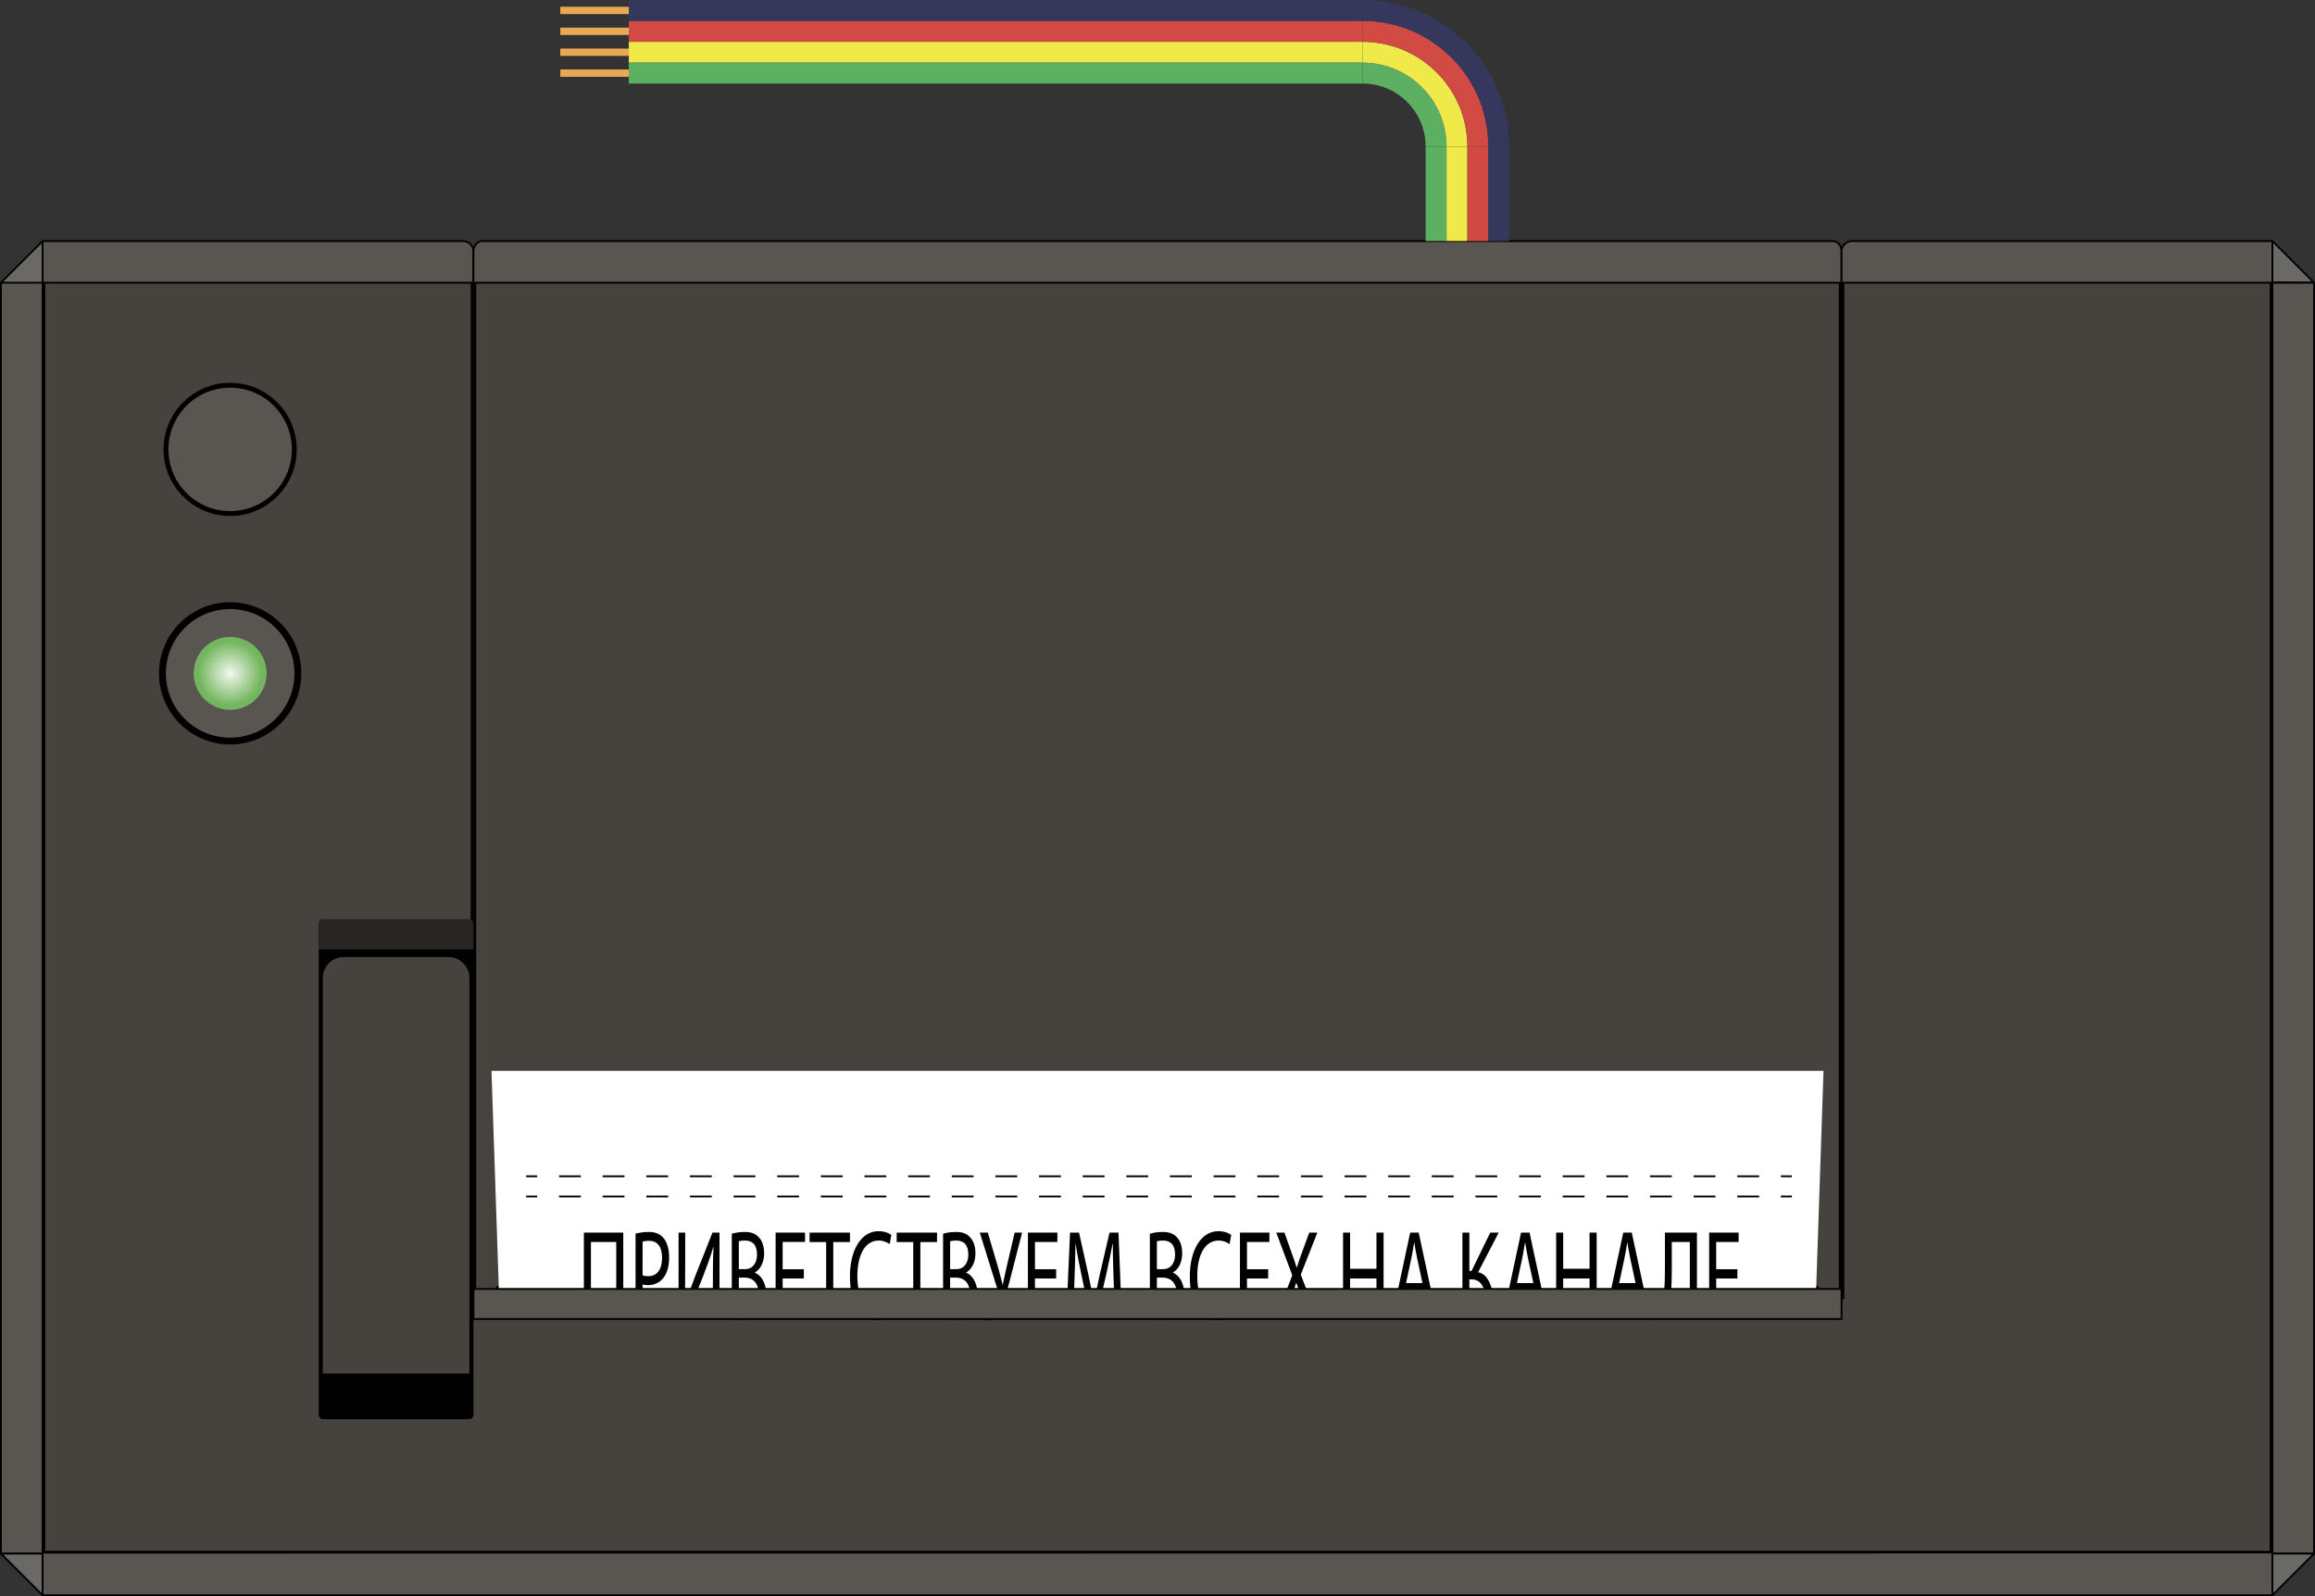 <?xml version="1.0" encoding="utf-8"?>
<!-- Generator: Adobe Illustrator 22.0.1, SVG Export Plug-In . SVG Version: 6.00 Build 0)  -->
<svg version="1.1" id="Слой_1" xmlns="http://www.w3.org/2000/svg" xmlns:xlink="http://www.w3.org/1999/xlink" x="0px" y="0px"
	 viewBox="0 0 314.896 217.176" style="enable-background:new 0 0 314.896 217.176;" xml:space="preserve">
<rect x="0" y="0" width="314.896" height="217.176" fill="#333333" stroke="none"/>
<style type="text/css">
	.st0{fill:#46433E;stroke:#000000;stroke-width:0.75;stroke-miterlimit:10;}
	.st1{fill:#595651;stroke:#000000;stroke-width:0.25;stroke-miterlimit:10;}
	.st2{fill:#46433E;stroke:#000000;stroke-width:0.25;stroke-miterlimit:10;}
	.st3{fill:#6B6966;stroke:#000000;stroke-width:0.25;stroke-miterlimit:10;}
	.st4{fill:none;stroke:#E9A854;stroke-miterlimit:10;}
	.st5{fill:none;stroke:#EFE94A;stroke-width:2.835;stroke-miterlimit:10;}
	.st6{fill:none;stroke:#D24A44;stroke-width:2.835;stroke-miterlimit:10;}
	.st7{fill:none;stroke:#36375C;stroke-width:2.835;stroke-miterlimit:10;}
	.st8{fill:none;stroke:#5DAF61;stroke-width:2.835;stroke-miterlimit:10;}
	.st9{fill:#595651;stroke:#000000;stroke-width:0.929;stroke-miterlimit:10;}
	.st10{fill:#74B65F;}
	.st11{fill:url(#SVGID_1_);}
	.st12{fill:#272624;}
	.st13{fill:#46433E;}
	.st14{stroke:#000000;stroke-width:0.258;stroke-miterlimit:10;}
	.st15{fill:#595651;stroke:#000000;stroke-width:0.5;stroke-miterlimit:10;}
	.st16{fill:#FFFFFF;}
	.st17{fill:none;stroke:#000000;stroke-width:0.25;stroke-miterlimit:10;}
	.st18{fill:none;stroke:#000000;stroke-width:0.25;stroke-miterlimit:10;stroke-dasharray:2.968,2.968;}
</style>
<g>
	<polyline class="st0" points="5.794,38.468 5.794,211.382 309.101,211.382 309.101,38.431 	"/>
	<line class="st1" x1="5.794" y1="32.799" x2="5.794" y2="217.051"/>
	<polyline class="st1" points="5.794,211.382 5.794,217.051 309.101,217.051 309.101,211.358 	"/>
	<polyline class="st2" points="250.495,38.468 250.495,45.046 64.401,45.046 64.401,38.468 	"/>
	<polyline class="st0" points="64.401,38.468 64.401,176.374 67.854,176.374 67.854,175.374 
		247.042,175.374 247.042,176.374 250.495,176.374 250.495,38.468 	"/>
	<polyline class="st1" points="5.794,38.468 5.794,211.382 0.125,211.382 0.125,38.468 	"/>
	<path class="st3" d="M314.722,38.419l-5.572-5.572c-0.018-0.018-0.048-0.005-0.048,0.02
		v5.564l5.6,0.037C314.727,38.468,314.74,38.437,314.722,38.419z"/>
	<polyline class="st1" points="309.101,38.431 309.101,211.382 314.771,211.382 314.771,38.468 	"/>
	<path class="st3" d="M5.794,211.382H0.193c-0.025,0-0.038,0.031-0.02,0.048l5.573,5.573
		c0.018,0.018,0.048,0.005,0.048-0.02L5.794,211.382z"/>
	<path class="st3" d="M0.193,38.468l5.601,0v-5.601c0-0.025-0.031-0.038-0.048-0.02
		l-5.573,5.573C0.156,38.438,0.168,38.468,0.193,38.468z"/>
	<path class="st1" d="M5.794,38.468l58.606,0V34.216c0-0.783-0.635-1.417-1.417-1.417
		H5.794L5.794,38.468z"/>
	<path class="st1" d="M64.401,38.468l186.094,0V34.216c0-0.783-0.542-1.417-1.212-1.417
		H65.612c-0.669,0-1.212,0.635-1.212,1.417L64.401,38.468z"/>
	<path class="st1" d="M314.771,38.468l-64.276,0V34.216c0-0.783,0.635-1.417,1.417-1.417
		h57.189v5.632"/>
	<path class="st3" d="M314.702,211.382h-5.601v5.601c0,0.025,0.031,0.038,0.048,0.02
		l5.573-5.573C314.74,211.412,314.727,211.382,314.702,211.382z"/>
</g>
<g>
	<line class="st4" x1="85.994" y1="1.417" x2="76.213" y2="1.417"/>
	<line class="st4" x1="85.994" y1="4.261" x2="76.213" y2="4.261"/>
	<line class="st4" x1="85.994" y1="7.105" x2="76.213" y2="7.105"/>
	<line class="st4" x1="85.994" y1="9.949" x2="76.213" y2="9.949"/>
	<g>
		<g>
			<line class="st5" x1="185.335" y1="7.105" x2="85.533" y2="7.105"/>
			<line class="st6" x1="185.335" y1="4.261" x2="85.533" y2="4.261"/>
			<line class="st7" x1="185.335" y1="1.417" x2="85.533" y2="1.417"/>
			<line class="st8" x1="185.335" y1="9.949" x2="85.533" y2="9.949"/>
		</g>
		<g>
			<path class="st8" d="M185.335,9.949c5.529,0,10.003,4.474,10.003,10.003"/>
			<path class="st5" d="M185.335,7.105c7.101,0,12.847,5.746,12.847,12.847"/>
			<path class="st6" d="M185.335,4.262c8.673,0,15.691,7.018,15.691,15.691"/>
			<path class="st7" d="M185.335,1.417c10.245,0,18.535,8.29,18.535,18.535"/>
		</g>
		<g>
			<line class="st5" x1="198.181" y1="32.799" x2="198.181" y2="19.952"/>
			<line class="st6" x1="201.025" y1="32.799" x2="201.025" y2="19.952"/>
			<line class="st7" x1="203.869" y1="32.799" x2="203.869" y2="19.952"/>
			<line class="st8" x1="195.338" y1="32.799" x2="195.338" y2="19.952"/>
		</g>
	</g>
</g>
<g>
	<circle class="st9" cx="31.306" cy="91.618" r="9.213"/>
	<circle class="st10" cx="31.306" cy="91.618" r="4.961"/>
	<g>
		
			<radialGradient id="SVGID_1_" cx="8.647" cy="74.386" r="4.325" gradientTransform="matrix(0 1 1 0 -43.08 82.971)" gradientUnits="userSpaceOnUse">
			<stop  offset="0" style="stop-color:#FFFFFF;stop-opacity:0.9"/>
			<stop  offset="0.922" style="stop-color:#FFFFFF;stop-opacity:0.07"/>
			<stop  offset="1" style="stop-color:#FFFFFF;stop-opacity:0"/>
		</radialGradient>
		<circle class="st11" cx="31.306" cy="91.618" r="4.325"/>
	</g>
</g>
<g>
	<path d="M43.966,193.098h19.823c0.338,0,0.612-0.274,0.612-0.612V125.679
		c0-0.338-0.274-0.612-0.612-0.612H43.966c-0.338,0-0.612,0.274-0.612,0.612v66.807
		C43.353,192.824,43.627,193.098,43.966,193.098z"/>
	<path class="st12" d="M64.401,129.181H43.353v-3.502c0-0.338,0.274-0.612,0.612-0.612
		h19.823c0.338,0,0.612,0.274,0.612,0.612V129.181z"/>
	<path class="st13" d="M63.851,186.879H43.903v-53.812c0-1.577,1.278-2.855,2.855-2.855
		h14.239c1.577,0,2.855,1.278,2.855,2.855V186.879z"/>
</g>
<g>
	<circle class="st14" cx="31.306" cy="61.145" r="8.929"/>
	<circle class="st15" cx="31.306" cy="61.145" r="8.646"/>
</g>
<g>
	<polygon class="st16" points="248.042,145.7 66.854,145.7 67.854,175.386 247.042,175.386 	
		"/>
	<g>
		<g>
			<line class="st17" x1="71.573" y1="160.046" x2="73.073" y2="160.046"/>
			<line class="st18" x1="76.041" y1="160.046" x2="240.756" y2="160.046"/>
			<line class="st17" x1="242.24" y1="160.046" x2="243.74" y2="160.046"/>
		</g>
	</g>
	<g>
		<g>
			<line class="st17" x1="71.573" y1="162.796" x2="73.073" y2="162.796"/>
			<line class="st18" x1="76.041" y1="162.796" x2="240.756" y2="162.796"/>
			<line class="st17" x1="242.24" y1="162.796" x2="243.74" y2="162.796"/>
		</g>
	</g>
	<g>
		<path d="M84.78,167.708v11.755h-0.957v-10.481h-3.443v10.481h-0.958V167.708H84.78z"/>
		<path d="M86.451,167.847c0.462-0.122,1.067-0.228,1.837-0.228
			c0.946,0,1.639,0.35,2.079,0.978c0.407,0.558,0.649,1.412,0.649,2.459
			c0,1.063-0.198,1.9-0.572,2.512c-0.506,0.854-1.331,1.29-2.266,1.29
			c-0.286,0-0.55-0.018-0.77-0.104v4.709h-0.958V167.847z M87.408,173.515
			c0.209,0.087,0.473,0.122,0.792,0.122c1.155,0,1.859-0.89,1.859-2.512
			c0-1.552-0.693-2.302-1.75-2.302c-0.418,0-0.737,0.052-0.902,0.122V173.515z"/>
		<path d="M93.205,167.708v4.953c0,1.866-0.022,3.4-0.088,4.971l0.022,0.018
			c0.374-1.222,0.836-2.494,1.375-3.89l2.398-6.052h0.957v11.755h-0.902v-5.006
			c0-1.9,0.011-3.296,0.088-4.778l-0.033-0.018
			c-0.363,1.291-0.869,2.651-1.375,3.959l-2.321,5.843h-1.023V167.708H93.205z"/>
		<path d="M99.54,167.865c0.418-0.14,1.078-0.245,1.75-0.245
			c0.957,0,1.573,0.262,2.035,0.855c0.385,0.453,0.616,1.15,0.616,2.075
			c0,1.134-0.473,2.128-1.254,2.581v0.035c0.704,0.279,1.529,1.203,1.529,2.947
			c0,1.012-0.253,1.779-0.627,2.354c-0.517,0.75-1.353,1.099-2.563,1.099
			c-0.66,0-1.166-0.069-1.485-0.14V167.865z M100.498,172.678h0.869
			c1.012,0,1.606-0.838,1.606-1.971c0-1.378-0.66-1.919-1.628-1.919
			c-0.44,0-0.693,0.053-0.847,0.104V172.678z M100.498,178.311
			c0.187,0.053,0.462,0.07,0.803,0.07c0.99,0,1.903-0.576,1.903-2.285
			c0-1.604-0.869-2.268-1.914-2.268h-0.792V178.311z"/>
		<path d="M109.342,173.951h-2.882v4.238h3.212v1.273h-4.17V167.708h4.005v1.273h-3.047
			v3.715h2.882V173.951z"/>
		<path d="M112.377,168.998h-2.255V167.708h5.49v1.29h-2.267v10.465h-0.968V168.998z"/>
		<path d="M121.233,179.079c-0.352,0.279-1.056,0.559-1.958,0.559
			c-2.09,0-3.664-2.094-3.664-5.947c0-3.681,1.573-6.175,3.873-6.175
			c0.924,0,1.507,0.314,1.76,0.523l-0.231,1.238
			c-0.363-0.279-0.88-0.488-1.496-0.488c-1.738,0-2.894,1.762-2.894,4.849
			c0,2.878,1.045,4.727,2.85,4.727c0.583,0,1.177-0.192,1.562-0.488
			L121.233,179.079z"/>
		<path d="M124.224,168.998h-2.255V167.708h5.49v1.29h-2.267v10.465h-0.968V168.998z"/>
		<path d="M128.282,167.865c0.418-0.14,1.078-0.245,1.75-0.245
			c0.957,0,1.573,0.262,2.035,0.855c0.385,0.453,0.616,1.15,0.616,2.075
			c0,1.134-0.473,2.128-1.254,2.581v0.035c0.704,0.279,1.529,1.203,1.529,2.947
			c0,1.012-0.253,1.779-0.627,2.354c-0.517,0.75-1.353,1.099-2.563,1.099
			c-0.66,0-1.166-0.069-1.485-0.14V167.865z M129.24,172.678h0.869
			c1.012,0,1.606-0.838,1.606-1.971c0-1.378-0.66-1.919-1.628-1.919
			c-0.44,0-0.693,0.053-0.847,0.104V172.678z M129.24,178.311
			c0.187,0.053,0.462,0.07,0.803,0.07c0.99,0,1.903-0.576,1.903-2.285
			c0-1.604-0.869-2.268-1.914-2.268h-0.792V178.311z"/>
		<path d="M134.366,167.708l1.474,5.005c0.187,0.698,0.363,1.378,0.539,2.076h0.022
			c0.132-0.61,0.275-1.291,0.462-2.128l1.155-4.953h1.012l-1.551,6.034
			c-0.407,1.569-0.869,3.366-1.386,4.465c-0.484,0.959-1.023,1.447-1.683,1.447
			c-0.242,0-0.418-0.034-0.539-0.104l0.099-1.238
			c0.077,0.035,0.187,0.053,0.352,0.053c0.77-0.018,1.221-1.187,1.452-2.023
			c0.077-0.262,0.055-0.436-0.033-0.715l-2.464-7.918H134.366z"/>
		<path d="M143.661,173.951h-2.882v4.238h3.212v1.273h-4.17V167.708h4.005v1.273h-3.047
			v3.715h2.882V173.951z"/>
		<path d="M151.482,174.3c-0.055-1.64-0.121-3.61-0.11-5.075h-0.033
			c-0.253,1.377-0.561,2.843-0.935,4.465l-1.309,5.703h-0.726l-1.199-5.599
			c-0.352-1.657-0.649-3.175-0.858-4.569h-0.022
			c-0.022,1.465-0.077,3.436-0.143,5.197l-0.198,5.04h-0.913l0.517-11.755h1.221
			l1.265,5.686c0.308,1.447,0.561,2.738,0.748,3.959h0.033
			c0.187-1.186,0.451-2.477,0.781-3.959l1.32-5.686h1.221l0.462,11.755h-0.935
			L151.482,174.3z"/>
		<path d="M156.409,167.865c0.418-0.14,1.078-0.245,1.75-0.245
			c0.957,0,1.573,0.262,2.035,0.855c0.385,0.453,0.616,1.15,0.616,2.075
			c0,1.134-0.473,2.128-1.254,2.581v0.035c0.704,0.279,1.529,1.203,1.529,2.947
			c0,1.012-0.254,1.779-0.628,2.354c-0.517,0.75-1.353,1.099-2.563,1.099
			c-0.66,0-1.166-0.069-1.485-0.14V167.865z M157.366,172.678h0.869
			c1.012,0,1.606-0.838,1.606-1.971c0-1.378-0.66-1.919-1.629-1.919
			c-0.44,0-0.693,0.053-0.847,0.104V172.678z M157.366,178.311
			c0.187,0.053,0.462,0.07,0.803,0.07c0.99,0,1.903-0.576,1.903-2.285
			c0-1.604-0.869-2.268-1.914-2.268h-0.792V178.311z"/>
		<path d="M167.465,179.079c-0.352,0.279-1.056,0.559-1.958,0.559
			c-2.09,0-3.663-2.094-3.663-5.947c0-3.681,1.573-6.175,3.872-6.175
			c0.924,0,1.507,0.314,1.761,0.523l-0.231,1.238
			c-0.363-0.279-0.88-0.488-1.496-0.488c-1.738,0-2.894,1.762-2.894,4.849
			c0,2.878,1.045,4.727,2.85,4.727c0.583,0,1.177-0.192,1.562-0.488L167.465,179.079z
			"/>
		<path d="M172.503,173.951h-2.883v4.238h3.213v1.273h-4.17V167.708h4.005v1.273h-3.048
			v3.715h2.883V173.951z"/>
		<path d="M178.135,179.462l-0.946-2.599c-0.385-0.994-0.627-1.64-0.857-2.319h-0.022
			c-0.209,0.68-0.418,1.308-0.803,2.337l-0.892,2.581h-1.1l2.266-5.947
			l-2.178-5.808h1.111l0.979,2.756c0.275,0.767,0.484,1.36,0.683,1.988h0.033
			c0.209-0.698,0.396-1.238,0.671-1.988l1.012-2.756h1.101l-2.256,5.721
			l2.311,6.034H178.135z"/>
		<path d="M183.645,167.708v4.918h3.587V167.708h0.968v11.755h-0.968v-5.512h-3.587v5.512
			h-0.957V167.708H183.645z"/>
		<path d="M191.06,175.765l-0.77,3.697h-0.99l2.519-11.755h1.155l2.53,11.755
			h-1.022l-0.792-3.697H191.06z M193.491,174.579l-0.727-3.383
			c-0.165-0.768-0.274-1.466-0.385-2.146h-0.022
			c-0.109,0.697-0.23,1.413-0.374,2.128l-0.726,3.4H193.491z"/>
		<path d="M199.871,167.708v5.215h0.297l2.542-5.215h1.154l-2.805,5.389
			c1.221,0.262,1.694,1.448,2.079,3.035c0.275,1.203,0.484,2.284,0.814,3.331
			h-1.034c-0.265-0.803-0.474-1.849-0.672-2.773
			c-0.341-1.552-0.813-2.616-2.068-2.616h-0.308v5.39h-0.946V167.708H199.871z"/>
		<path d="M206.141,175.765l-0.77,3.697h-0.99l2.519-11.755h1.155l2.53,11.755
			h-1.022l-0.792-3.697H206.141z M208.572,174.579l-0.727-3.383
			c-0.165-0.768-0.274-1.466-0.385-2.146h-0.022
			c-0.109,0.697-0.23,1.413-0.374,2.128l-0.726,3.4H208.572z"/>
		<path d="M212.631,167.708v4.918h3.587V167.708h0.968v11.755h-0.968v-5.512h-3.587v5.512
			h-0.957V167.708H212.631z"/>
		<path d="M220.045,175.765l-0.77,3.697h-0.99l2.519-11.755h1.155l2.53,11.755
			h-1.022l-0.792-3.697H220.045z M222.477,174.579l-0.727-3.383
			c-0.165-0.768-0.274-1.466-0.385-2.146h-0.022
			c-0.109,0.697-0.23,1.413-0.374,2.128l-0.726,3.4H222.477z"/>
		<path d="M230.826,167.708v11.755h-0.969v-10.481h-2.453v3.558
			c0,2.546-0.065,5.389-1.111,6.505c-0.274,0.279-0.704,0.559-1.133,0.559
			l-0.121-1.221c0.297-0.088,0.605-0.366,0.781-0.628
			c0.594-0.925,0.649-3.209,0.649-5.093v-4.953H230.826z"/>
		<path d="M236.326,173.951h-2.883v4.238h3.213v1.273h-4.17V167.708h4.005v1.273h-3.048
			v3.715h2.883V173.951z"/>
	</g>
	<rect x="64.401" y="175.374" class="st1" width="186.094" height="4.089"/>
</g>
<g>
</g>
<g>
</g>
<g>
</g>
<g>
</g>
<g>
</g>
<g>
</g>
</svg>
